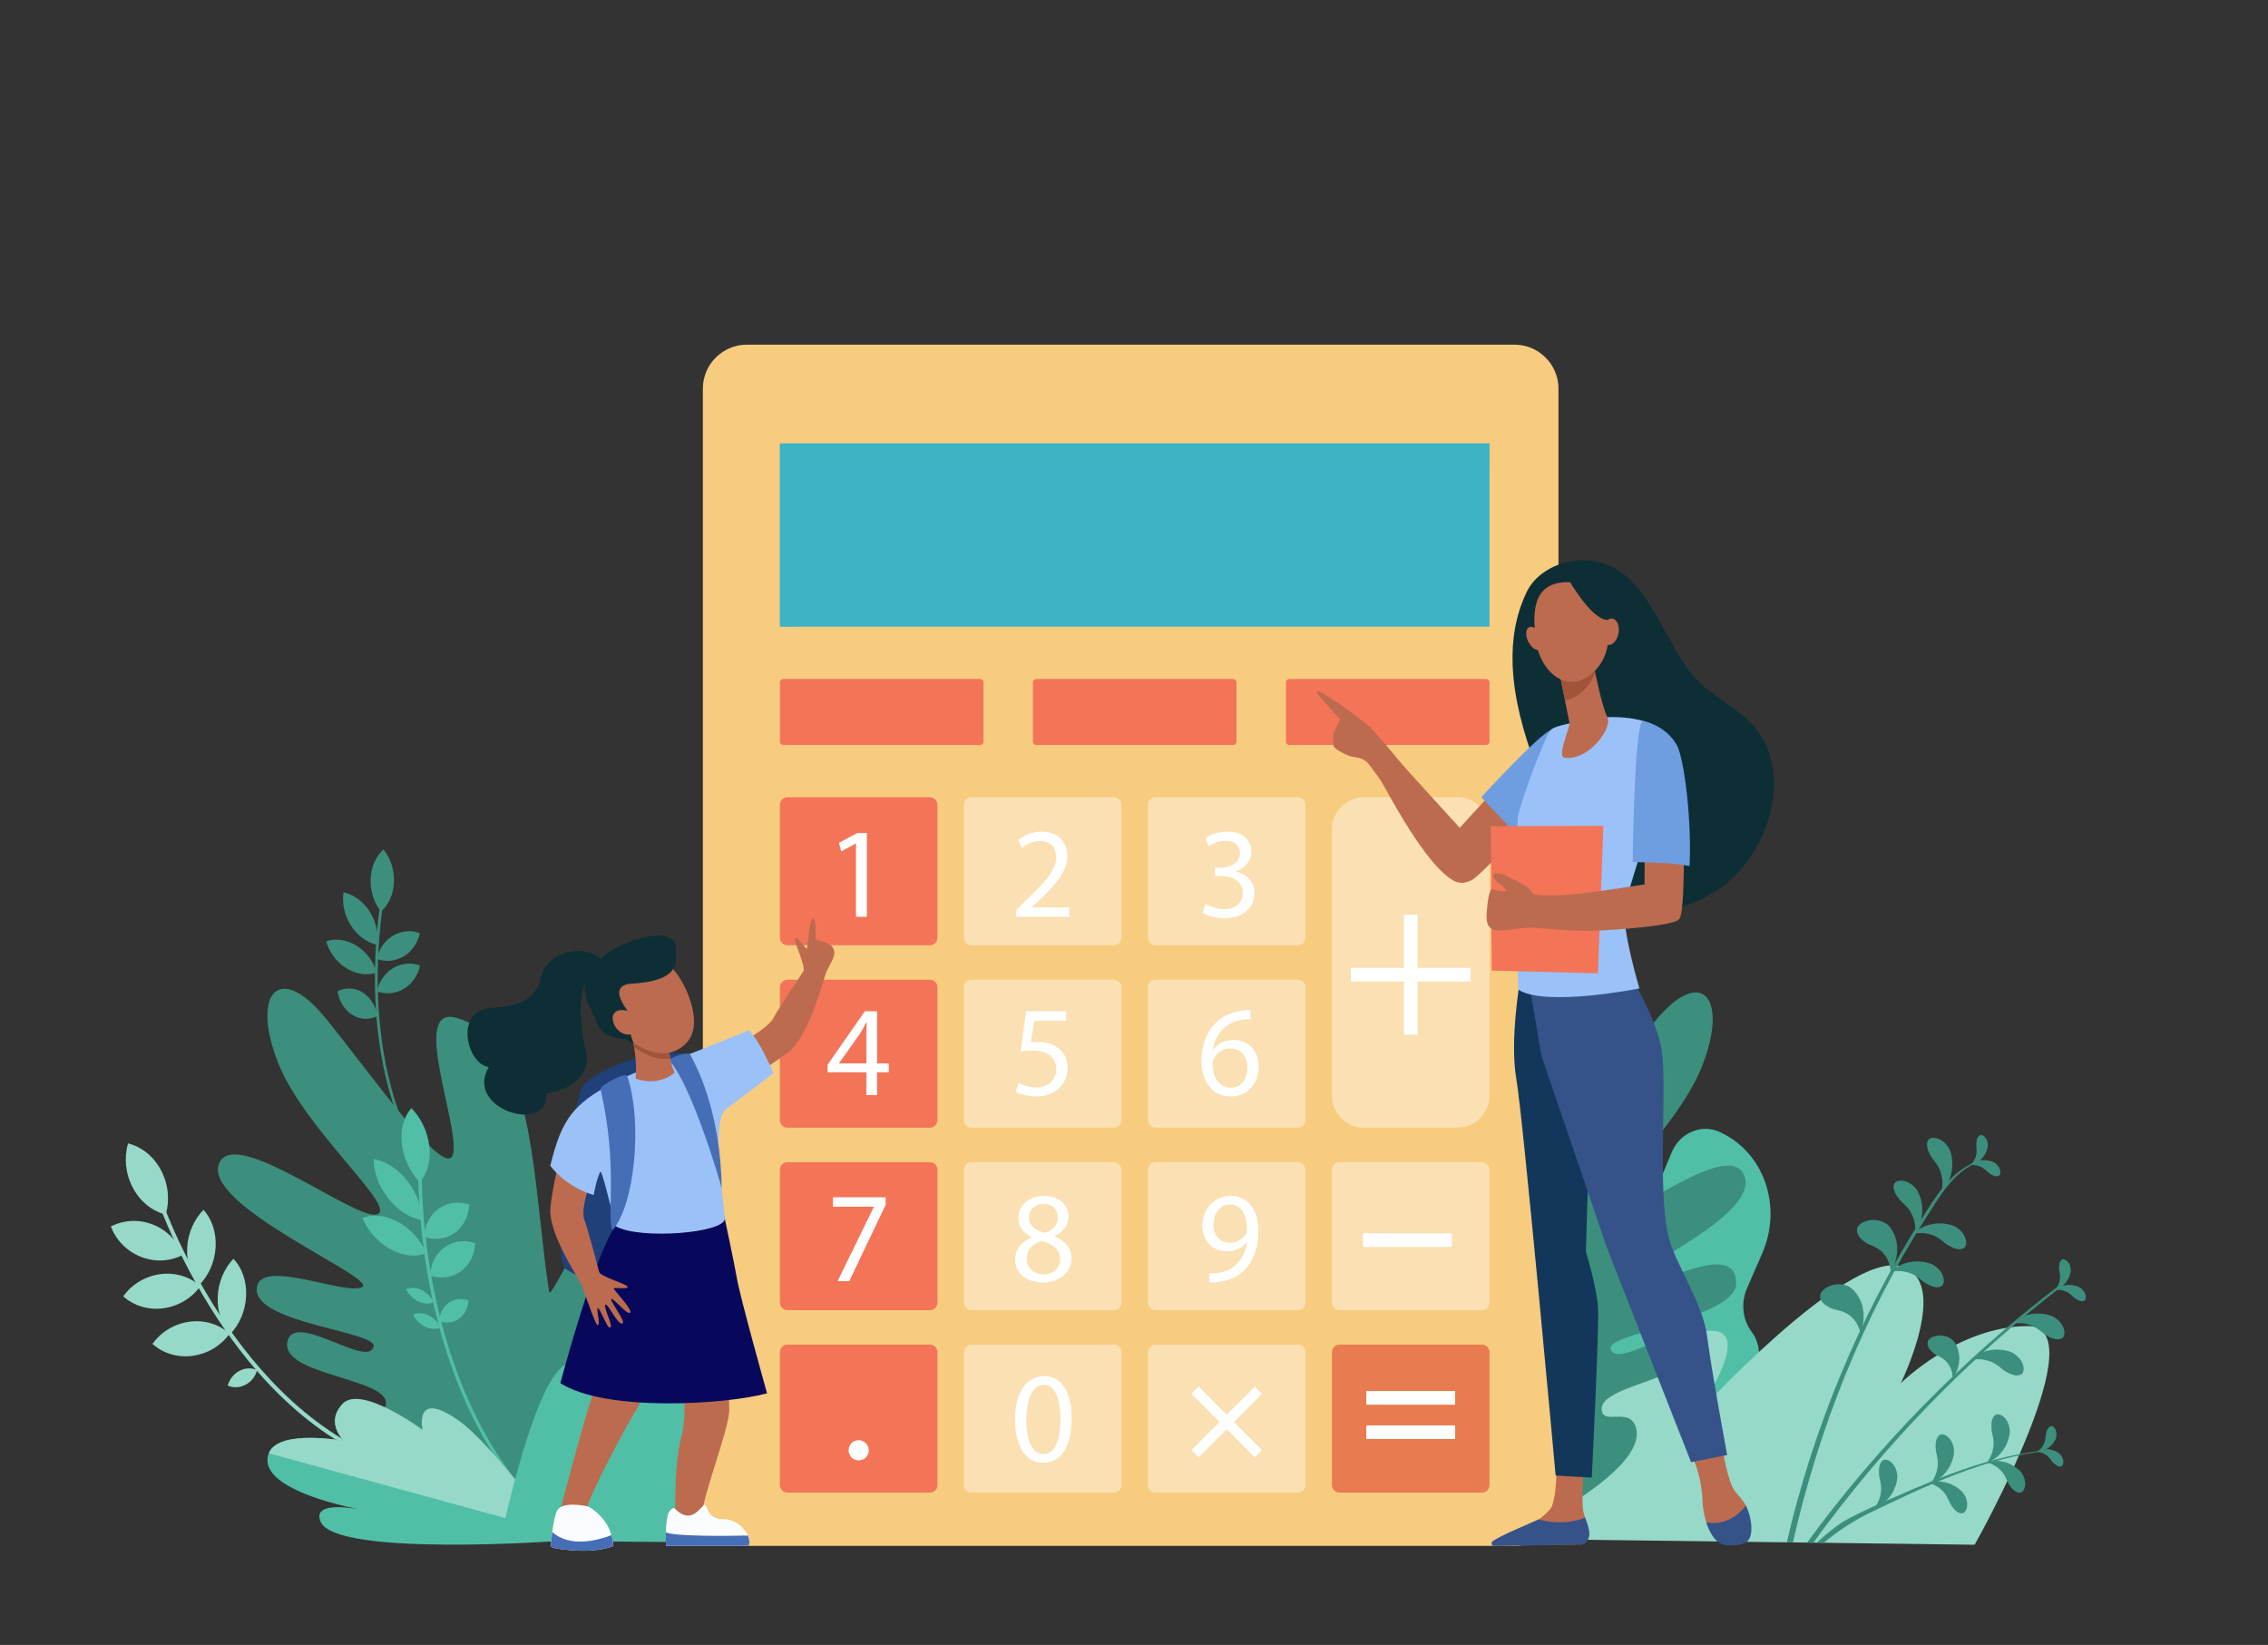 <?xml version="1.0" encoding="utf-8"?>
<!-- Generator: Adobe Illustrator 27.5.0, SVG Export Plug-In . SVG Version: 6.00 Build 0)  -->
<svg version="1.1" id="Layer_1" xmlns="http://www.w3.org/2000/svg" xmlns:xlink="http://www.w3.org/1999/xlink" x="0px" y="0px"
	 viewBox="0 0 2757.98 2000" style="enable-background:new 0 0 2757.98 2000;" xml:space="preserve">
<rect x="0" y="0" width="2757.98" height="2000" fill="#333333" stroke="none"/>
<g>
	<g>
		<g>
			<path style="fill:#3C8F7C;" d="M520.468,1423.682c-48.08-71.677-59.722-159.895-61.021-221.28
				c-1.411-66.641,8.722-116.938,8.824-117.438l-3.331-1.077c-0.104,0.505-10.318,51.171-8.908,118.252
				c1.302,61.99,13.072,151.115,61.748,223.68L520.468,1423.682z"/>
		</g>
		<g>
			<path style="fill:#3C8F7C;" d="M479.031,1072.378c-0.58,15.112-6.594,27.985-15.626,36.079
				c-8.33-10.209-13.306-24.422-12.727-39.533c0.58-15.113,6.595-27.986,15.627-36.079
				C474.635,1043.054,479.611,1057.267,479.031,1072.378z"/>
		</g>
		<g>
			<path style="fill:#3C8F7C;" d="M449.544,1108.274c8.178,12.767,11.099,27.529,9.088,40.509
				c-11.914-2.483-23.65-10.601-31.828-23.367c-8.177-12.766-11.098-27.529-9.088-40.507
				C429.631,1087.389,441.367,1095.508,449.544,1108.274z"/>
		</g>
		<g>
			<path style="fill:#3C8F7C;" d="M433.596,1149.842c12.263,7.615,20.824,19.735,24.413,32.711
				c-11.263,3.753-24.682,2.224-36.946-5.393c-12.264-7.615-20.825-19.734-24.414-32.712
				C407.913,1140.695,421.333,1142.227,433.596,1149.842z"/>
		</g>
		<g>
			<path style="fill:#3C8F7C;" d="M440.998,1206.663c9.71,6.05,15.977,16.764,18.01,28.786c-9.726,4.696-20.861,4.567-30.571-1.483
				c-9.71-6.05-15.977-16.764-18.01-28.786C420.152,1200.483,431.289,1200.613,440.998,1206.663z"/>
		</g>
		<g>
			<path style="fill:#3C8F7C;" d="M477.771,1137.702c10.45-6.263,22.369-7.021,32.732-3.141
				c-2.292,11.467-9.101,21.938-19.55,28.203c-10.45,6.265-22.369,7.021-32.732,3.142
				C460.512,1154.439,467.322,1143.967,477.771,1137.702z"/>
		</g>
		<g>
			<path style="fill:#3C8F7C;" d="M477.995,1177.123c10.45-6.266,22.369-7.022,32.732-3.142
				c-2.292,11.467-9.101,21.938-19.551,28.202c-10.449,6.265-22.368,7.021-32.731,3.142
				C460.736,1193.858,467.546,1183.387,477.995,1177.123z"/>
		</g>
	</g>
	<g>
		<g>
			<path style="fill:#96D9C9;" d="M470.93,1775.687c-100.788-36.697-171.287-124.227-212.679-191.193
				c-44.936-72.697-66.238-137.546-66.448-138.193l-4.454,1.773c0.211,0.651,21.661,65.981,66.883,139.172
				c41.789,67.634,113.021,156.055,215.059,193.207L470.93,1775.687z"/>
		</g>
		<g>
			<path style="fill:#96D9C9;" d="M195.739,1422.744c9.177,17.288,10.774,36.935,5.863,53.965
				c-16.025-3.906-30.876-15.244-40.053-32.532c-9.177-17.287-10.774-36.934-5.863-53.965
				C171.711,1394.118,186.562,1405.456,195.739,1422.744z"/>
		</g>
		<g>
			<path style="fill:#96D9C9;" d="M185.868,1488.858c17.517,6.88,30.41,20.661,36.587,36.856
				c-15.037,7.863-33.539,9.313-51.055,2.432c-17.516-6.88-30.41-20.661-36.587-36.856
				C149.85,1483.427,168.352,1481.978,185.868,1488.858z"/>
		</g>
		<g>
			<path style="fill:#96D9C9;" d="M194.938,1549.201c18.77-2.477,36.298,3.345,48.782,14.547
				c-10.248,14.202-26.36,24.463-45.129,26.94c-18.77,2.477-36.297-3.345-48.782-14.547
				C160.057,1561.938,176.169,1551.678,194.938,1549.201z"/>
		</g>
		<g>
			<path style="fill:#96D9C9;" d="M230.472,1607.015c18.769-2.478,36.297,3.344,48.781,14.547
				c-10.248,14.202-26.36,24.463-45.129,26.94c-18.77,2.477-36.298-3.345-48.782-14.547
				C195.59,1619.753,211.702,1609.491,230.472,1607.015z"/>
		</g>
		<g>
			<path style="fill:#96D9C9;" d="M227.631,1516.971c1.02-18.255,8.634-34.733,19.835-45.977
				c9.964,10.866,15.749,27.105,14.728,45.361c-1.02,18.255-8.634,34.733-19.835,45.977
				C232.395,1551.466,226.61,1535.226,227.631,1516.971z"/>
		</g>
		<g>
			<path style="fill:#96D9C9;" d="M264.736,1576.81c0.752-18.264,8.126-34.877,19.165-46.326
				c10.127,10.669,16.153,26.789,15.4,45.053c-0.752,18.264-8.126,34.878-19.165,46.327
				C270.009,1611.193,263.984,1595.073,264.736,1576.81z"/>
		</g>
		<g>
			<path style="fill:#96D9C9;" d="M291.07,1666.798c7.157-3.78,15.03-3.898,21.668-1.021c-2.03,7.456-6.985,14.115-14.143,17.896
				c-7.157,3.781-15.03,3.898-21.668,1.022C278.958,1677.238,283.913,1670.579,291.07,1666.798z"/>
		</g>
	</g>
	<path style="fill:#3C8F7C;" d="M698.963,1686.26c0,0,92.546-161.274,66.353-199.876c-36.2-53.346-95.403,98.631-97.599,84.243
		c-20.733-135.877-16.394-307.249-113.358-333.219c-55.12-14.763,3.645,127.988-3.201,164.769
		c-6.845,36.78-98.538-94.533-155.01-164.007c-56.472-69.475-91.051-31.144-58.316,53.141
		c31.654,81.5,146.326,176.997,120.656,185.171c-25.669,8.174-169.605-105.359-191.298-63.518
		c-26.597,51.303,195.131,141.859,172.885,152.076c-22.246,10.217-127.873-37.813-127.873,3.054
		c0,40.867,145.957,51.079,142.161,68.749c-6.146,28.613-97.831-44.64-104.992-4.94c-7.324,40.604,124.463,43.684,119.859,75.443
		c-2.646,18.251-35.838-0.852-41.842,24.238c-13.69,57.215,193.979,137.387,193.979,137.387L698.963,1686.26z"/>
	<path style="fill:#50BFA5;" d="M854.269,1716.729c31.528,14.77,23.023,51.445,23.023,51.445s85.483-66.746,117.439-27.788
		c31.955,38.957,15.165,115.323-22.319,127.737c-37.483,12.414-363.486,3.713-363.486,3.713S825.909,1703.443,854.269,1716.729z"/>
	<g>
		<g>
			<g>
				<path style="fill:#50BFA5;" d="M630.901,1810.828l3.019-2.575c-68.488-83.439-97.735-188.025-110.211-261.069
					c-13.539-79.27-10.8-139.546-10.771-140.146l-4.156-0.747c-0.03,0.604-2.795,61.284,10.813,141.027
					C532.166,1620.985,561.682,1726.5,630.901,1810.828z"/>
			</g>
			<g>
				<path style="fill:#50BFA5;" d="M522.1,1393.788c2.029,18.006-2.63,33.566-11.634,43.56
					c-11.461-11.814-19.757-28.527-21.786-46.533c-2.028-18.007,2.631-33.567,11.635-43.561
					C511.775,1359.068,520.071,1375.781,522.1,1393.788z"/>
			</g>
			<g>
				<path style="fill:#50BFA5;" d="M495.381,1435.729c11.741,14.864,17.757,32.314,17.75,47.84
					c-14.228-2.476-29.255-11.665-40.996-26.529c-11.741-14.863-17.758-32.314-17.75-47.84
					C468.613,1411.677,483.64,1420.866,495.381,1435.729z"/>
			</g>
			<g>
				<path style="fill:#50BFA5;" d="M484.355,1485.833c15.549,8.571,27.618,22.65,34.088,37.948
					c-12.36,4.918-28.159,3.636-43.707-4.935c-15.548-8.57-27.618-22.649-34.088-37.947
					C453.008,1475.981,468.807,1477.263,484.355,1485.833z"/>
			</g>
			<g>
				<path style="fill:#50BFA5;" d="M512.15,1568.313c6.715,3.111,12.153,8.666,15.304,14.921
					c-4.981,2.488-11.578,2.468-18.292-0.644c-6.715-3.11-12.153-8.665-15.304-14.921
					C498.839,1565.182,505.436,1565.202,512.15,1568.313z"/>
			</g>
			<g>
				<path style="fill:#50BFA5;" d="M520.584,1599.066c6.715,3.11,12.152,8.666,15.303,14.921
					c-4.981,2.487-11.578,2.467-18.292-0.644c-6.715-3.111-12.153-8.666-15.303-14.922
					C507.273,1595.934,513.87,1595.954,520.584,1599.066z"/>
			</g>
			<g>
				<path style="fill:#50BFA5;" d="M533.294,1469.617c10.971-7.874,24.625-9.253,37.308-5.052
					c-0.603,13.738-6.611,26.472-17.581,34.346c-10.97,7.874-24.625,9.253-37.308,5.052
					C516.317,1490.226,522.324,1477.491,533.294,1469.617z"/>
			</g>
			<g>
				<path style="fill:#50BFA5;" d="M540.595,1516.517c10.97-7.874,24.625-9.252,37.308-5.051
					c-0.604,13.736-6.611,26.471-17.581,34.345c-10.97,7.874-24.625,9.253-37.308,5.051
					C523.617,1537.124,529.625,1524.39,540.595,1516.517z"/>
			</g>
			<g>
				<path style="fill:#50BFA5;" d="M545.395,1584.239c7.141-5.125,16.028-6.021,24.283-3.287
					c-0.393,8.941-4.303,17.229-11.443,22.354c-7.141,5.125-16.028,6.022-24.283,3.288
					C534.345,1597.653,538.255,1589.364,545.395,1584.239z"/>
			</g>
		</g>
	</g>
	<path style="fill:#50BFA5;" d="M682.55,1873.442c0,0-100.125-128.555-141.982-148.25c-44.6-20.986-5.926,51.737-5.926,51.737
		s-95.364-93.682-117.763-70.289c-22.399,23.392,1.517,45.281,1.517,45.281s-79.854-14.837-91.497,15.076
		c-17.891,45.966,113.449,68.831,113.449,68.831s-62.92-13.809-50.33,14.65C409.004,1893.399,682.55,1873.442,682.55,1873.442z"/>
	<path style="fill:#96D9C9;" d="M326.898,1766.998c11.643-29.913,91.497-15.076,91.497-15.076s-23.916-21.889-1.517-45.28
		c22.399-23.394,97.047,31.846,97.047,31.846s-11.566-50.769,44.509-10.833c40.052,28.525,117.359,134.932,117.359,134.932
		L326.898,1766.998z"/>
	<g>
		<g>
			<path style="fill:#50BFA5;" d="M608.925,1871.511c0,0,159.545,11.282,190.621-17.287c31.076-28.569,0.246-80.328,0.246-80.328
				s54.749-43.277,53.895-71.536c-0.855-28.258-36.525-13.921-36.525-13.921s60.455-77.841,46.115-92.646
				c-26.708-27.574-96.604,53.338-96.604,53.338s20.742-38.489-1.141-44.601c-33.002-9.217-57.275,85.711-57.275,85.711
				s6.156-37.492-16.59-32.515C650.854,1666.655,608.925,1871.511,608.925,1871.511z"/>
		</g>
	</g>
	<path style="fill:#50BFA5;" d="M2020.219,1431.65l12.881-31.233c9.992-22.972,35.564-33.94,57.117-24.501l0,0
		c54.309,23.788,77.92,89.999,52.734,147.888l-18.411,42.321c-8.066,18.542-5.257,38.938,5.62,53.32
		c9.877,13.061,11.49,31.223,4.643,46.968l-9.707,22.313c-10.51,24.156-30.957,42.046-55.209,49.424
		c-14.184,4.315-26.709,14.996-33.334,30.223l-13.744,31.593c-15.193,34.927-54.074,51.605-86.842,37.253l-18.696-8.188
		c-32.767-14.353-47.013-54.302-31.817-89.229l0,0c24.57-41.762,22.611-72.933,13.904-94.072
		c-12.803-31.086-12.654-66.852,1.195-98.687l1.943-4.465c14.617-33.601,42.846-58.688,76.461-69.431
		C1993.799,1468.403,2009.268,1456.823,2020.219,1431.65z"/>
	<path style="fill:#96D9C9;" d="M1786.141,1870.385c26.355-34.286,172.803-216.388,267.037-246.998
		c104.02-33.788,5.982,100.411,5.982,100.411s184.525-202.461,252.24-184.208c62.071,16.73,0,142.225,0,142.225
		s69.91-69.491,154.691-69.491c82.512,0-57.287,252.67-64.848,265.862L1786.141,1870.385z"/>
	<path style="fill:#3C8F7C;" d="M1708.904,1690.729c0,0-78.354-172.995-52.161-211.597c36.199-53.346,81.212,110.352,83.407,95.964
		c20.733-135.877,16.395-307.249,113.358-333.219c55.12-14.763-3.645,127.988,3.201,164.768
		c6.845,36.78,98.538-94.533,155.01-164.007c56.473-69.475,91.052-31.144,58.316,53.141
		c-31.654,81.5-146.326,176.997-120.656,185.171c25.669,8.174,149.054-95.705,170.747-53.863
		c26.597,51.304-157.914,124.15-135.667,134.367c22.246,10.217,126.785-58.265,126.785-0.888
		c0,40.867-156.582,61.185-152.785,78.854c6.146,28.613,92.877-42.749,100.038-3.05c7.324,40.604-115.309,46.624-110.705,78.383
		c2.646,18.251,33.366-4.242,41.334,20.295c18,55.434-158,137.038-158,137.038L1708.904,1690.729z"/>
	<g>
		<g>
			<path style="fill:#3C8F7C;" d="M2342.092,1480.682c-75.393,118.147-130.321,255.243-161.781,394.675l-7.463-0.083
				c31.328-136.513,88.182-274.685,163.449-392.703c17.492-27.43,36.383-59.968,69.135-70.668c0.631-0.206,0.871,0.758,0.268,0.985
				C2375.785,1424.198,2358.457,1455.033,2342.092,1480.682z"/>
		</g>
		<g>
			<path style="fill:#3C8F7C;" d="M2197.453,1875.606c84.248-114.956,187.609-222.416,309.398-314.813
				c1.215-0.922,2.855,1.204,1.633,2.148c-115.508,89.09-217.33,193.841-303.32,312.726L2197.453,1875.606z"/>
		</g>
		<path style="fill:#3C8F7C;" d="M2348.98,1407.411c1.94,2.863,9.371,10.333,11.553,20.146c2.934,9.311,0.617,20.964,0.369,20.556
			c-0.561,0.232,8.596-7.536,11.457-19.892c3.703-11.85,1.11-28.287-3.496-33.734c-7.956-12.311-21.854-13.558-24.553-7.588
			C2341.445,1392.828,2345.078,1400.896,2348.98,1407.411z"/>
		<path style="fill:#3C8F7C;" d="M2367.018,1512.871c-2.814-2.004-10.112-9.604-19.847-11.987
			c-9.22-3.125-20.876-1.032-20.474-0.774c-0.243,0.557,7.678-8.476,20.045-11.102c11.88-3.481,28.209-0.558,33.545,4.171
			c12.109,8.225,13.078,22.193,7.076,24.783C2381.398,1520.719,2373.432,1516.915,2367.018,1512.871z"/>
		<path style="fill:#3C8F7C;" d="M2339.799,1559.092c-2.814-2.003-10.112-9.604-19.848-11.987
			c-9.219-3.124-20.875-1.032-20.473-0.774c-0.242,0.558,7.677-8.475,20.044-11.102c11.881-3.481,28.21-0.557,33.546,4.172
			c12.109,8.224,13.078,22.193,7.076,24.782C2354.18,1566.939,2346.213,1563.136,2339.799,1559.092z"/>
		<path style="fill:#3C8F7C;" d="M2436.887,1666.302c-2.815-2.004-10.111-9.604-19.848-11.987
			c-9.218-3.125-20.875-1.032-20.473-0.774c-0.243,0.557,7.678-8.476,20.045-11.102c11.881-3.481,28.209-0.558,33.544,4.171
			c12.11,8.224,13.079,22.192,7.077,24.782C2451.27,1674.149,2443.301,1670.345,2436.887,1666.302z"/>
		<path style="fill:#3C8F7C;" d="M2486.488,1622.454c-2.815-2.004-10.111-9.604-19.846-11.987
			c-9.22-3.125-20.877-1.032-20.475-0.774c-0.242,0.557,7.68-8.476,20.047-11.101c11.879-3.482,28.206-0.557,33.542,4.172
			c12.11,8.224,13.079,22.192,7.079,24.782C2500.87,1630.302,2492.903,1626.498,2486.488,1622.454z"/>
		<path style="fill:#3C8F7C;" d="M2310.896,1459.712c2.367,2.521,10.876,8.722,14.573,18.067c4.358,8.729,3.903,20.604,3.595,20.24
			c-0.518,0.317,7.305-8.803,8.188-21.455c1.795-12.288-3.349-28.11-8.752-32.759c-9.791-10.898-23.712-9.932-25.439-3.61
			C2301.164,1446.504,2306.02,1453.896,2310.896,1459.712z"/>
		<path style="fill:#3C8F7C;" d="M2270.87,1512.13c3.369,1.793,15.137,5.043,21.056,13.879c6.699,7.863,7.551,21.313,7.105,21.04
			c-0.631,0.577,8.389-12.974,7.998-27.478c0.834-14.487-7.741-29.928-15.301-32.786c-13.994-7.941-31.896-0.858-33.365,6.942
			C2256.671,1501.586,2263.854,1507.742,2270.87,1512.13z"/>
		<path style="fill:#3C8F7C;" d="M2228.744,1591.522c3.621,1.198,15.768,2.417,23.082,10.128
			c7.922,6.621,11.014,19.734,10.529,19.541c-0.523,0.675,6.096-14.204,3.279-28.434c-1.605-14.423-12.646-28.196-20.576-29.738
			c-15.127-5.467-31.588,4.537-31.729,12.475C2212.98,1583.524,2221.09,1588.382,2228.744,1591.522z"/>
		<path style="fill:#3C8F7C;" d="M2353.4,1646.825c2.638,1.65,12.025,4.967,16.339,12.493c5.003,6.778,4.932,17.767,4.585,17.52
			c-0.545,0.434,7.561-10.073,8.065-21.893c1.5-11.737-4.599-24.787-10.585-27.544c-10.933-7.259-25.896-2.521-27.535,3.741
			C2342.447,1637.438,2347.939,1642.855,2353.4,1646.825z"/>
		<path style="fill:#3C8F7C;" d="M2418.299,1425.999c-1.579-1.309-5.563-6.125-11.219-7.962c-5.316-2.254-12.305-1.527-12.078-1.357
			c-0.166,0.319,4.912-4.677,12.344-5.688c7.18-1.537,16.71,0.909,19.661,3.94c6.806,5.396,6.769,13.703,3.106,14.972
			C2426.465,1431.274,2421.918,1428.673,2418.299,1425.999z"/>
		<path style="fill:#3C8F7C;" d="M2403.184,1392.261c0.07,2.054,1.438,8.161-0.563,13.776c-1.467,5.602-6.306,10.711-6.302,10.427
			c-0.354-0.062,6.688-1.048,12.023-6.336c5.597-4.768,9.484-13.836,8.894-18.031c-0.104-8.702-6.685-13.744-9.921-11.607
			C2404.005,1382.553,2403.282,1387.754,2403.184,1392.261z"/>
		<path style="fill:#3C8F7C;" d="M2522.209,1577.79c-1.576-1.309-5.561-6.125-11.217-7.962c-5.316-2.253-12.306-1.527-12.078-1.358
			c-0.168,0.319,4.912-4.676,12.343-5.687c7.18-1.538,16.71,0.908,19.661,3.94c6.805,5.396,6.769,13.702,3.105,14.971
			C2530.375,1583.064,2525.828,1580.464,2522.209,1577.79z"/>
		<path style="fill:#3C8F7C;" d="M2503.977,1543.763c0.236,2.04,2.1,8.014,0.562,13.775c-1.005,5.703-5.409,11.193-5.429,10.91
			c-0.357-0.032,6.581-1.595,11.467-7.304c5.189-5.211,8.322-14.568,7.391-18.701c-0.816-8.664-7.783-13.149-10.836-10.753
			C2504.002,1534.019,2503.706,1539.262,2503.977,1543.763z"/>
	</g>
	<path style="fill:#3C8F7C;" d="M2421.902,1739.707c0.501,3.168,3.791,12.37,1.762,21.46c-1.203,8.963-7.728,17.814-7.774,17.374
		c-0.56-0.027,10.169-2.913,17.425-12.137c7.762-8.467,12.053-23.27,10.334-29.658c-1.828-13.468-12.988-20.016-17.598-16.081
		C2421.319,1724.501,2421.191,1732.701,2421.902,1739.707z"/>
	<path style="fill:#3C8F7C;" d="M2354.082,1764.072c0.5,3.169,3.79,12.37,1.762,21.46c-1.204,8.964-7.727,17.815-7.774,17.374
		c-0.56-0.027,10.168-2.913,17.425-12.136c7.762-8.467,12.053-23.27,10.334-29.658c-1.828-13.468-12.988-20.016-17.598-16.081
		C2353.498,1748.866,2353.371,1757.067,2354.082,1764.072z"/>
	<path style="fill:#3C8F7C;" d="M2285.17,1794.894c0.5,3.168,3.791,12.37,1.762,21.46c-1.203,8.964-7.727,17.814-7.773,17.374
		c-0.561-0.027,10.168-2.913,17.424-12.137c7.764-8.467,12.053-23.27,10.334-29.658c-1.828-13.467-12.986-20.016-17.597-16.08
		C2284.587,1779.688,2284.461,1787.888,2285.17,1794.894z"/>
	<path style="fill:#3C8F7C;" d="M2442.148,1803.287c-1.395-2.615-4.088-11.238-10.639-16.8c-5.872-5.933-15.603-8.803-15.393-8.451
		c-0.397,0.334,9.115-3.547,19.592-0.814c10.429,1.892,21.824,10.398,24.111,16.068c6.145,10.948,1.563,22.023-4.023,21.705
		C2450.176,1814.819,2445.521,1808.848,2442.148,1803.287z"/>
	<path style="fill:#3C8F7C;" d="M2371.604,1828.342c-1.393-2.615-4.086-11.239-10.637-16.801c-5.873-5.932-15.604-8.802-15.394-8.45
		c-0.397,0.334,9.113-3.547,19.591-0.814c10.43,1.892,21.825,10.397,24.111,16.068c6.145,10.948,1.563,22.022-4.023,21.704
		C2379.633,1839.874,2374.977,1833.901,2371.604,1828.342z"/>
	<path style="fill:#3C8F7C;" d="M2495.872,1777.497c-1.219-1.458-4.046-6.516-8.892-9.14c-4.467-2.946-10.955-3.459-10.777-3.267
		c-0.205,0.263,5.256-3.435,12.195-3.108c6.797-0.194,15.072,3.636,17.255,6.894c5.3,6.061,3.882,13.622,0.332,14.162
		C2502.434,1783.674,2498.723,1780.541,2495.872,1777.497z"/>
	<path style="fill:#3C8F7C;" d="M2487.732,1744.218c-0.279,1.883-0.051,7.677-2.813,12.457c-2.271,4.856-7.533,8.699-7.483,8.441
		c-0.312-0.115,6.271,0.169,12.015-3.753c5.895-3.403,10.949-11.013,11.109-14.935c1.357-7.946-3.795-13.646-7.102-12.243
		C2490.102,1735.511,2488.573,1740.128,2487.732,1744.218z"/>
	<path style="fill:#3C8F7C;" d="M2491.235,1763.026c-21.731,1.965-43.202,5.963-64.302,11.507
		c-38.488,10.113-75.511,25.053-111.941,40.936c-17.908,7.808-35.936,15.51-53.504,24.068c-8.209,3.999-16.479,8.015-24.047,13.142
		c-10.199,6.911-26.12,20.764-28.049,22.948l8.364,0.249c5.715-4.655,26.699-22.375,55.825-36.406
		c69.021-33.25,140.721-67.348,217.703-75.815C2491.687,1763.61,2491.639,1762.989,2491.235,1763.026z"/>
	<g>
		<g>
			<path style="fill:#F7CC7F;" d="M908.26,419.052h933.354c29.579,0,53.558,23.979,53.558,53.558v1353.4
				c0,29.58-23.979,53.558-53.558,53.558H908.26c-29.579,0-53.557-23.978-53.557-53.558v-1353.4
				C854.703,443.03,878.682,419.052,908.26,419.052z"/>
			<rect x="948.391" y="539.18" style="fill:#3CB4C5;" width="862.907" height="222.803"/>
			<polygon style="opacity:0.5;fill:#3CB4C5;" points="971.284,571.253 1811.298,571.253 1811.298,539.18 948.391,539.18 
				948.391,761.982 971.284,761.982 			"/>
			<path style="fill:#F47458;" d="M1191.871,905.808H952.508c-2.274,0-4.118-1.844-4.118-4.119v-72.031
				c0-2.274,1.844-4.117,4.118-4.117h239.363c2.275,0,4.119,1.843,4.119,4.117v72.032
				C1195.99,903.964,1194.146,905.808,1191.871,905.808z"/>
			<path style="fill:#F47458;" d="M1499.526,905.808h-239.364c-2.273,0-4.117-1.844-4.117-4.118v-72.032
				c0-2.274,1.843-4.117,4.117-4.117h239.364c2.273,0,4.117,1.843,4.117,4.117v72.032
				C1503.644,903.964,1501.8,905.808,1499.526,905.808z"/>
			<path style="fill:#F47458;" d="M1807.181,905.808h-239.363c-2.273,0-4.117-1.844-4.117-4.118v-72.032
				c0-2.274,1.844-4.117,4.117-4.117h239.363c2.274,0,4.117,1.843,4.117,4.117v72.032
				C1811.298,903.964,1809.455,905.808,1807.181,905.808z"/>
			<path style="fill:#F47458;" d="M1130.775,1149.31H957.622c-5.099,0-9.231-4.132-9.231-9.23V978.596
				c0-5.098,4.133-9.232,9.231-9.232h173.152c5.098,0,9.23,4.134,9.23,9.232v161.483
				C1140.005,1145.178,1135.871,1149.31,1130.775,1149.31z"/>
			<path style="fill:#FAE0B2;" d="M1354.539,1149.31h-173.153c-5.098,0-9.231-4.132-9.231-9.23V978.596
				c0-5.098,4.132-9.232,9.231-9.232h173.153c5.098,0,9.231,4.134,9.231,9.232v161.483
				C1363.77,1145.178,1359.637,1149.31,1354.539,1149.31z"/>
			<path style="fill:#FAE0B2;" d="M1578.303,1149.31H1405.15c-5.099,0-9.23-4.132-9.23-9.23V978.596c0-5.098,4.132-9.232,9.23-9.232
				h173.152c5.099,0,9.23,4.134,9.23,9.232v161.483C1587.533,1145.178,1583.401,1149.31,1578.303,1149.31z"/>
			<path style="fill:#F47458;" d="M1130.775,1371.149H957.622c-5.099,0-9.231-4.135-9.231-9.233v-161.481
				c0-5.099,4.132-9.231,9.231-9.231h173.152c5.098,0,9.23,4.133,9.23,9.231v161.481
				C1140.005,1367.014,1135.873,1371.149,1130.775,1371.149z"/>
			<path style="fill:#FAE0B2;" d="M1354.539,1371.149h-173.152c-5.099,0-9.232-4.135-9.232-9.233v-161.481
				c0-5.099,4.132-9.231,9.232-9.231h173.152c5.098,0,9.231,4.133,9.231,9.231v161.481
				C1363.77,1367.014,1359.637,1371.149,1354.539,1371.149z"/>
			<path style="fill:#FAE0B2;" d="M1578.303,1371.149H1405.15c-5.099,0-9.23-4.135-9.23-9.233v-161.481
				c0-5.099,4.132-9.231,9.23-9.231h173.152c5.099,0,9.23,4.133,9.23,9.231v161.481
				C1587.533,1367.014,1583.401,1371.149,1578.303,1371.149z"/>
			<path style="fill:#FAE0B2;" d="M1772.262,969.364h-113.541c-21.559,0-39.037,17.537-39.037,39.169v55.697v45.91v221.838
				c0,21.633,17.478,39.17,39.037,39.17h113.541c21.559,0,39.036-17.537,39.036-39.17v-221.838v-45.91v-55.697
				C1811.298,986.901,1793.821,969.364,1772.262,969.364z"/>
			<path style="fill:#F47458;" d="M1130.775,1592.986H957.622c-5.099,0-9.231-4.134-9.231-9.233v-161.482
				c0-5.099,4.132-9.23,9.231-9.23h173.152c5.098,0,9.23,4.132,9.23,9.23v161.482
				C1140.005,1588.853,1135.873,1592.986,1130.775,1592.986z"/>
			<path style="fill:#FAE0B2;" d="M1354.539,1592.986h-173.153c-5.098,0-9.231-4.134-9.231-9.233v-161.482
				c0-5.099,4.132-9.23,9.231-9.23h173.153c5.098,0,9.231,4.132,9.231,9.23v161.482
				C1363.77,1588.853,1359.637,1592.986,1354.539,1592.986z"/>
			<path style="fill:#FAE0B2;" d="M1578.303,1592.986H1405.15c-5.099,0-9.23-4.134-9.23-9.233v-161.482
				c0-5.099,4.132-9.23,9.23-9.23h173.152c5.099,0,9.23,4.132,9.23,9.23v161.482
				C1587.533,1588.853,1583.401,1592.986,1578.303,1592.986z"/>
			<path style="fill:#FAE0B2;" d="M1802.067,1592.986h-173.153c-5.098,0-9.23-4.134-9.23-9.233v-161.482
				c0-5.099,4.134-9.23,9.23-9.23h173.153c5.099,0,9.23,4.132,9.23,9.23v161.482
				C1811.298,1588.853,1807.166,1592.986,1802.067,1592.986z"/>
			<path style="fill:#F47458;" d="M1130.775,1814.822H957.622c-5.099,0-9.231-4.132-9.231-9.23v-161.482
				c0-5.099,4.132-9.23,9.231-9.23h173.152c5.098,0,9.23,4.132,9.23,9.23v161.482
				C1140.005,1810.691,1135.873,1814.822,1130.775,1814.822z"/>
			<path style="fill:#FAE0B2;" d="M1354.539,1814.822h-173.153c-5.098,0-9.231-4.132-9.231-9.23v-161.482
				c0-5.099,4.132-9.23,9.231-9.23h173.153c5.098,0,9.231,4.132,9.231,9.23v161.482
				C1363.77,1810.691,1359.637,1814.822,1354.539,1814.822z"/>
			<path style="fill:#FAE0B2;" d="M1578.303,1814.822H1405.15c-5.099,0-9.23-4.132-9.23-9.23v-161.482c0-5.099,4.132-9.23,9.23-9.23
				h173.152c5.099,0,9.23,4.132,9.23,9.23v161.482C1587.533,1810.691,1583.401,1814.822,1578.303,1814.822z"/>
			<path style="fill:#E87B50;" d="M1802.067,1814.822h-173.153c-5.098,0-9.23-4.132-9.23-9.23v-161.482
				c0-5.099,4.134-9.23,9.23-9.23h173.153c5.099,0,9.23,4.132,9.23,9.23v161.482
				C1811.298,1810.691,1807.166,1814.822,1802.067,1814.822z"/>
			<g>
				<path style="fill:#FFFFFF;" d="M1077,1455.733v9.098l-44.237,92.85h-14.224l44.08-90.185v-0.313h-49.706v-11.45H1077z"/>
			</g>
			<g>
				<path style="fill:#FFFFFF;" d="M1234.416,1531.802c0-12.86,7.66-21.958,20.164-27.291l-0.156-0.47
					c-11.255-5.333-16.1-14.115-16.1-22.898c0-16.155,13.599-27.134,31.418-27.134c19.695,0,29.543,12.39,29.543,25.094
					c0,8.626-4.22,17.88-16.725,23.842v0.469c12.66,5.02,20.476,13.959,20.476,26.351c0,17.724-15.162,29.643-34.545,29.643
					C1247.233,1559.406,1234.416,1546.702,1234.416,1531.802z M1289.126,1531.174c0-12.39-8.598-18.351-22.352-22.271
					c-11.879,3.451-18.289,11.292-18.289,21.017c-0.469,10.351,7.347,19.449,20.321,19.449
					C1281.153,1549.369,1289.126,1541.683,1289.126,1531.174z M1251.298,1480.2c0,10.196,7.66,15.685,19.381,18.822
					c8.754-2.981,15.476-9.255,15.476-18.507c0-8.156-4.845-16.626-17.195-16.626
					C1257.55,1463.89,1251.298,1471.418,1251.298,1480.2z"/>
			</g>
			<g>
				<path style="fill:#FFFFFF;" d="M1303.191,1724.721c0,34.662-12.816,53.797-35.325,53.797c-19.851,0-33.294-18.664-33.606-52.387
					c0-34.189,14.691-53.012,35.325-53.012C1291.001,1673.119,1303.191,1692.254,1303.191,1724.721z M1248.015,1726.289
					c0,26.506,8.129,41.563,20.633,41.563c14.067,0,20.789-16.468,20.789-42.505c0-25.094-6.409-41.563-20.632-41.563
					C1256.768,1683.785,1248.015,1698.527,1248.015,1726.289z"/>
			</g>
			<g>
				<path style="fill:#FFFFFF;" d="M1470.615,1547.956c2.972,0.314,6.41,0,11.099-0.469c7.972-1.098,15.476-4.392,21.26-9.883
					c6.72-6.115,11.566-15.057,13.441-27.132h-0.469c-5.627,6.899-13.755,10.979-23.915,10.979
					c-18.288,0-30.013-13.804-30.013-31.213c0-19.291,13.911-36.229,34.701-36.229c20.79,0,33.607,16.938,33.607,42.974
					c0,22.429-7.504,38.113-17.506,47.838c-7.816,7.685-18.603,12.39-29.543,13.645c-5.003,0.785-9.379,0.941-12.663,0.785V1547.956
					z M1475.618,1489.298c0,12.704,7.66,21.644,19.539,21.644c9.222,0,16.413-4.547,20.007-10.665
					c0.782-1.254,1.251-2.822,1.251-5.019c0-17.408-6.409-30.74-20.788-30.74
					C1483.902,1464.517,1475.618,1474.868,1475.618,1489.298z"/>
			</g>
			<g>
				<path style="fill:#FFFFFF;" d="M1053.553,1331.501v-27.762h-47.205v-9.097l45.33-65.09h14.849v63.364h14.224v10.822h-14.224
					v27.762H1053.553z M1053.553,1292.917v-34.034c0-5.332,0.156-10.666,0.469-15.998h-0.469c-3.126,5.96-5.627,10.352-8.44,15.057
					l-24.853,34.662v0.313H1053.553z"/>
			</g>
			<g>
				<path style="fill:#FFFFFF;" d="M1296.315,1241.159h-38.765l-3.906,26.192c2.344-0.313,4.53-0.625,8.284-0.625
					c7.815,0,15.631,1.724,21.883,5.488c7.973,4.549,14.538,13.33,14.538,26.191c0,19.919-15.788,34.819-37.829,34.819
					c-11.097,0-20.476-3.138-25.322-6.273l3.439-10.509c4.221,2.511,12.505,5.648,21.726,5.648c12.975,0,24.073-8.47,24.073-22.115
					c-0.157-13.175-8.911-22.585-29.231-22.585c-5.783,0-10.317,0.627-14.068,1.099l6.565-48.936h48.613V1241.159z"/>
			</g>
			<g>
				<path style="fill:#FFFFFF;" d="M1520.636,1239.278c-2.814-0.157-6.409,0-10.316,0.627
					c-21.571,3.607-32.982,19.447-35.326,36.229h0.469c4.847-6.431,13.286-11.763,24.54-11.763
					c17.977,0,30.638,13.019,30.638,32.938c0,18.663-12.661,35.916-33.763,35.916c-21.728,0-35.953-16.938-35.953-43.445
					c0-20.076,7.191-35.917,17.195-45.954c8.441-8.313,19.695-13.489,32.513-15.057c4.064-0.629,7.502-0.785,10.004-0.785V1239.278z
					 M1516.728,1298.093c0-14.586-8.285-23.369-20.946-23.369c-8.283,0-15.943,5.176-19.693,12.548
					c-0.939,1.567-1.564,3.607-1.564,6.116c0.313,16.784,7.972,29.173,22.353,29.173
					C1508.757,1322.561,1516.728,1312.679,1516.728,1298.093z"/>
			</g>
			<g>
				<path style="fill:#FFFFFF;" d="M1040.892,1025.658h-0.313l-17.663,9.567l-2.657-10.509l22.194-11.92h11.724v101.948h-13.286
					V1025.658z"/>
			</g>
			<g>
				<path style="fill:#FFFFFF;" d="M1235.667,1114.745v-8.47l10.784-10.509c25.948-24.78,37.672-37.956,37.828-53.325
					c0-10.353-5.001-19.919-20.164-19.919c-9.221,0-16.882,4.705-21.57,8.625l-4.378-9.724c7.034-5.96,17.038-10.353,28.761-10.353
					c21.883,0,31.105,15.057,31.105,29.644c0,18.821-13.598,34.034-35.014,54.739l-8.126,7.528v0.313h45.64v11.45H1235.667z"/>
			</g>
			<g>
				<path style="fill:#FFFFFF;" d="M1465.927,1098.903c3.908,2.511,12.974,6.431,22.508,6.431c17.665,0,23.136-11.292,22.979-19.763
					c-0.157-14.272-12.975-20.389-26.262-20.389h-7.659v-10.353h7.659c10.005,0,22.666-5.175,22.666-17.252
					c0-8.154-5.159-15.37-17.82-15.37c-8.127,0-15.943,3.608-20.319,6.743l-3.596-10.037c5.314-3.92,15.631-7.843,26.572-7.843
					c20.008,0,29.073,11.921,29.073,24.312c0,10.509-6.25,19.447-18.755,23.997v0.313c12.505,2.51,22.663,11.92,22.663,26.191
					c0,16.313-12.66,30.586-37.045,30.586c-11.41,0-21.414-3.607-26.416-6.901L1465.927,1098.903z"/>
			</g>
			<g>
				<ellipse style="fill:#FFFFFF;" cx="1044.198" cy="1763.351" rx="12.254" ry="12.296"/>
			</g>
			<g>
				<polygon style="fill:#FFFFFF;" points="1788.281,1176.745 1723.783,1176.745 1723.783,1112.028 1707.199,1112.028 
					1707.199,1176.745 1642.702,1176.745 1642.702,1193.387 1707.199,1193.387 1707.199,1258.104 1723.783,1258.104 
					1723.783,1193.387 1788.281,1193.387 				"/>
			</g>
			<g>
				<polygon style="fill:#FFFFFF;" points="1534.654,1763.157 1500.507,1728.894 1534.654,1694.63 1525.874,1685.819 
					1491.727,1720.082 1457.58,1685.819 1448.799,1694.63 1482.946,1728.894 1448.799,1763.157 1457.58,1771.967 1491.727,1737.703 
					1525.874,1771.967 				"/>
			</g>
			<g>
				<rect x="1657.501" y="1499.479" style="fill:#FFFFFF;" width="108.011" height="16.598"/>
			</g>
			<g>
				<rect x="1661.486" y="1691.295" style="fill:#FFFFFF;" width="108.011" height="16.597"/>
			</g>
			<g>
				<rect x="1661.486" y="1733.077" style="fill:#FFFFFF;" width="108.011" height="16.597"/>
			</g>
		</g>
		<g>
			<g>
				<path style="fill:#20407A;" d="M851.74,1290.049c-35.461-28.712-128.362,10.979-142.203,29.508
					c-13.612,18.221-41.242,210.492-20.906,223.791c20.336,13.299,83.271,40.228,109.446,16.47
					C824.253,1536.061,851.74,1290.049,851.74,1290.049z"/>
				<path style="fill:#BD6B4F;" d="M871.61,1284.679c0,0,60.265-30.799,68.42-46.09c8.155-15.293,42.066-64.896,42.066-64.896
					s17.601,0.321,22.204,8.127c-5.656,21.219-23.011,80.012-45.438,97.343c-22.43,17.33-81.492,53.053-81.492,53.053
					L871.61,1284.679z"/>
				<path style="fill:#BD6B4F;" d="M998.05,1201.014c-8.537-2.363-19.299-6.948-27.208-10.571c3.422-4.555,5.767-8.062,6.281-9.697
					c2.404-7.643-12.775-37.551-10.286-40.001c4.579-1.561,12.715,13.886,14.246,12.378c1.532-1.508,2.753-36.458,7.82-36.358
					c5.067,0.101,1.2,26.051,4.376,26.354c3.541,0.338,6.709,1.23,10.061,2.642c3.352,1.412,7.531,3.204,9.33,6.126
					c1.586,2.578,4.034,6.994-1.349,17.199c-7.583,14.376-6.126,11.24-10.614,24.817
					C1000.332,1195.038,999.502,1197.546,998.05,1201.014z"/>
				<g>
					<path style="fill:#BD6B4F;" d="M884.963,1653.941c0,0,1.835,37.604,1.835,60.534c0,22.93-35.313,112.813-32.102,125.653
						c3.211,12.841-33.278,11.096-33.278,11.096s-2.491-69.795,6.909-102.816c9.401-33.017,0-100.888,0-100.888L884.963,1653.941z"
						/>
					<path style="fill:#BD6B4F;" d="M796.383,1635.813c0,0-11.85,62.151-21.482,76.367c-9.631,14.216-61.451,110.979-61.451,123.362
						c0,12.381-32.561,2.292-32.561,2.292s27.514-105.935,38.522-138.035c11.007-32.103,15.133-58.701,15.133-58.701
						L796.383,1635.813z"/>
				</g>
				<path style="fill:#07085B;" d="M896.013,1553.778c3.746,22.732,36.767,140.296,36.767,140.296
					c-50.857,13.885-196.806,22.781-251.376-12.395c0,0,43.084-162.12,68.127-192.197l46.853-7.729l83.088-8.95
					C879.471,1472.804,893.361,1537.693,896.013,1553.778z"/>
				<path style="fill:#FAFCFF;" d="M910.186,1879.567H809.984c0,0-2.066-36.229,4.813-43.107c6.882-6.88,5.047,0.87,16.51,5.249
					c11.466,4.38,18.926-6.183,24.164-11.421c5.241-5.24,1.518,16.718,23.53,16.718S915.229,1869.478,910.186,1879.567z"/>
				<path style="fill:#FAFCFF;" d="M714.5,1831.552c5.181,1.191,21.493,14.496,26.903,28.888c5.41,14.391,3.867,19.531,3.867,19.531
					s-16.577,7.373-48.404,5.047c-31.826-2.326-26.97-5.816-26.97-5.816s2.272-32.741,7.678-42.695
					C682.982,1826.553,705.423,1829.464,714.5,1831.552z"/>
				<path style="fill:#BD6B4F;" d="M723.712,1421.783c0,0-18.967,45.002-13.266,60.695c5.703,15.693,20.622,73.287,20.622,73.287
					s-12.794,11.057-21.352,9.327c-11.558-17.721-42.499-68.028-40.468-95.259c2.033-27.233,14.212-71.603,14.212-71.603
					L723.712,1421.783z"/>
				<path style="fill:#BD6B4F;" d="M699.991,1548.251c7.192-4.594,17.409-9.351,25.101-12.683c1.059,5.385,2.061,9.323,2.901,10.746
					c3.926,6.646,35.132,15.037,35.284,18.398c0.151,3.362-16.969-0.024-16.876,2.044c0.094,2.068,23.177,25.646,19.841,29.213
					c-3.336,3.565-20.792-18.71-22.892-16.464c-2.1,2.244,19.03,28.453,13.259,29.741c-5.77,1.288-17.166-24.481-20.336-22.989
					c-3.171,1.491,8.718,24.679,6.37,27.188c-2.348,2.509-4.632-3.024-7.759-9.17c-3.127-6.146-6.9-15.124-8.259-13.671
					c-1.359,1.452,3.576,18.948,0.416,20.698c-3.159,1.75-17.982-48.277-23.667-56.567
					C702.723,1553.785,701.54,1551.524,699.991,1548.251z"/>
				<path style="fill:#9BC1F9;" d="M669.152,1417.295c0,0,16.734,24.615,52.705,35.748c3.692-19.419,7.666-28.546,8.42-28.438
					c2,0.286,9.686,31.17,18.308,66.294c28.717,16.626,132.702,8.432,132.792-9.145c0.068-13.426-17.581-118.161,1.174-132.815
					c6.817-5.327,57.942-43.834,57.942-43.834s-14.944-37.593-29.826-52.341c0,0-31.439,12.633-59.187,23.794
					c-36.405,14.644-66.017,21.572-86.347,30.813C695.878,1338.852,683.46,1360.12,669.152,1417.295z"/>
				<path style="fill:#466EB6;" d="M762.815,1308.41c18.933,56.541,8.813,157.261-17.949,187.26
					c-7.72-18.676,7.378-75.331-14.58-171.405C729.651,1319.392,760.904,1303.191,762.815,1308.41z"/>
				<path style="fill:#466EB6;" d="M813.831,1289.277c27.355,29.724,62.916,150.484,63.781,155.977
					c-1.203-96.514-32.566-152.547-38.691-163.76C834.881,1278.777,813.352,1286.362,813.831,1289.277z"/>
				<path style="fill:#BD6B4F;" d="M813.823,1266.641c-1.167,17.438,3.762,31.82,6.602,37.49c0,0-17.819,17.473-47.561,7.328
					c1.516-15.526-0.071-33.057-4.547-52.455L813.823,1266.641z"/>
				<path style="fill:#A1543A;" d="M815.097,1287.245c-1.131-5.975-1.783-12.998-1.273-20.604l-45.507-7.637
					c1.124,4.869,2.065,9.619,2.821,14.25C785.438,1283.73,801.44,1289.25,815.097,1287.245z"/>
				<path style="fill:#BD6B4F;" d="M816.301,1176.262c16.419,15.146,39.646,66.08,20.207,89.686
					c-24.646,29.926-68.49,10.641-95.103-28.124C714.792,1199.059,790.973,1152.897,816.301,1176.262z"/>
				<path style="fill:#0E2E35;" d="M766.282,1196.166c0,0-19.093,0.579-11.568,18.515c7.521,17.935,21.117,24.011,13.884,31.241
					c-4.974,4.973-0.761,15.621,1.498,21.489c1.168,3.034-4.064-3.391-11.263-4.011c-17.518-1.513-30.364-6.778-35.702-27.344
					c0,0-15.639-21.525-11.688-46.61c2.904-18.441,17.844-21.206,17.844-21.206s4.154-8.407,23.698-17.799
					c27.618-13.272,68.989-22.34,68.989,3.161C821.975,1169.483,828.785,1192.774,766.282,1196.166z"/>
				<path style="fill:#0E2E35;" d="M744.249,1179.961c-27.068-41.16-80.621-22.091-86.03,7.36
					c-4.607,25.082-25.316,36.524-59.76,37.938c-46.658,1.916-31.31,68.392-4.122,72.217c-30.186,51,72.831,82.5,69.772,32.325
					c37.742-6.825,55.62-27.599,47.956-54.824c-7.665-27.227-11.556-97.141,14.407-84.545
					C753.433,1198.874,744.249,1179.961,744.249,1179.961z"/>
				<path style="fill:#BD6B4F;" d="M771.656,1231.941c-1.35-0.693-19.743-8.775-25.395,0.989
					c-4.618,7.978,4.24,24.993,18.051,24.993C778.119,1257.924,789.013,1240.837,771.656,1231.941z"/>
				<path style="fill:#466EB6;" d="M809.984,1879.567c0,0-0.431-7.524-0.245-16.364c11.75,5.08,76.221,4.264,99.648,3.788
					c2.041,4.702,2.439,9.294,0.798,12.576H809.984z"/>
				<path style="fill:#466EB6;" d="M696.866,1885.018c-31.826-2.326-26.97-5.816-26.97-5.816s0.524-7.542,1.665-16.488l0.005,0.003
					c22.158,19.774,56.754,9.679,71.892,3.791c2.913,9.8,1.812,13.464,1.812,13.464S728.692,1887.344,696.866,1885.018z"/>
			</g>
		</g>
		<g>
			<path style="fill:#BD6B4F;" d="M2094.842,1761.791c0,0,5.606,39.108,15.251,51.726c3.238,4.236,9.151,9.593,13.033,17.249
				c6.042,11.916,2.701,29.656-1.755,39.428c-2.289,5.016,0.16,5-5.049,6.616c-15.428,4.786-31.839-3.274-38.407-18.133
				c-3.669-8.3-6.888-19.372-7.535-33.323c-1.646-35.508-12.628-53.563-12.628-53.563L2094.842,1761.791z"/>
			<path style="fill:#BD6B4F;" d="M1926.108,1779.677c0,0-3.462,44.099-0.652,58.43c1.505,7.674,9.883,23.471,6.04,30.692
				c-3.844,7.223-8.236,9.027-8.236,9.027l-99.602,1.614c-5.426,0.088-1.841-3.424,2.533-6.657
				c7.162-5.296,12.939-8.796,35.813-19.924c1.491-0.725,6.923-4.198,8.881-5.401c4.967-3.05,9.954-7.85,14.248-12.657
				c7.151-8.008,7.776-46.843,7.776-46.843L1926.108,1779.677z"/>
			<path style="fill:#13375B;" d="M1848.26,1193.511c0,0-12.543,71.598-4.308,118.538c8.235,46.938,47.764,482.029,47.764,482.029
				l43.925,2.491c0,0,9.207-181.746,7.56-207.022c-1.647-25.274-14.682-67.571-14.682-67.571l4.371-146.741l-55.43-192.774
				L1848.26,1193.511z"/>
			<path style="fill:#355389;" d="M1977.359,1178.451c0,0,34.587,52.356,42.822,95.685c8.234,43.328-6.045,176.487,9.797,233.267
				c8.575,30.735,41.077,78.201,46.017,117.919c4.941,39.718,24.324,143.756,24.324,143.756l-43.905,8.753l-102.038-259.829
				l-80.039-234.846l-20.503-120.951L1977.359,1178.451z"/>
			<path style="fill:#355389;" d="M2074.924,1850.861c23.929,4.388,39.85-9.689,48.135-20.228
				c6.081,11.938,9.049,29.753,4.574,39.56c-3.938,8.638-15.453,8.389-24.52,8.728c-9.586,0.357-17.003-4.997-21.759-13.393
				C2079.134,1861.61,2076.843,1856.728,2074.924,1850.861z"/>
			<path style="fill:#355389;" d="M1870.899,1847.449c26.342,6.797,45.813,2.176,56.707-2.241
				c2.809,8.006,6.531,18.051,4.558,23.843c-2.419,7.092-5.861,8.694-8.903,8.774c-24.06,0.636-88.135,1.501-106.48,1.741
				c-2.563,0.034-3.975-2.978-2.328-4.955C1819,1869.146,1868.937,1848.655,1870.899,1847.449z"/>
			<g>
				<g>
					<path style="fill:#0E2E35;" d="M1839.475,809.596c-1.276-30.764,3.255-61.142,17.018-89.784
						c11.843-24.642,41.144-38.625,67.864-38.659c84.849-0.11,95.638,111.997,149.649,155.24
						c16.504,13.213,34.95,23.975,50.567,38.224c57.664,52.618,31.689,150.017-21.26,196.146
						c-36.744,32.01-94.492,50.197-139.778,25.175c-23.64-13.064-41.585-34.775-54.37-58.567
						c-18.145-33.766-29.841-72.723-42.747-108.708C1852.682,890.36,1841.172,850.486,1839.475,809.596z"/>
					<g>
						<g>
							<g>
								<path style="fill:#BD6B4F;" d="M1880.563,906.368c0,0,12.979,18.34,7.575,45.757
									c-5.404,27.416-87.551,112.158-97.841,117.605c-11.206,5.933-18.082,3.606-23.104,0.747
									c-43.295-24.644-104.453-155.867-111.552-165.219c-6.229-8.204-6.229-8.204-6.229-8.204l6.026-22.063l119.655,131.551
									C1775.094,1006.542,1872.873,897.237,1880.563,906.368z"/>
								<path style="fill:#6E9DE0;" d="M1894.995,883.743c0,0-9.288,3.741-12.106,5.504c-19.063,11.936-81.537,79.969-81.537,79.969
									s32.879,35.329,47.435,50.437l83.142-62.547L1894.995,883.743z"/>
								<g>
									<g>
										<path style="fill:#9BC1F9;" d="M1953.949,872.023c0,0,48.83-3.104,68.147,17.91
											c19.317,21.014-42.852,187.241-46.365,213.985c-3.513,26.744,17.906,97.854,17.906,97.854s-114.707,23.036-147.489,1.384
											c0,0-3.514-192.312,0-211.416c3.512-19.104,32.782-96.794,39.807-104.436
											C1892.982,879.663,1953.949,872.023,1953.949,872.023z"/>
										<path style="fill:#BD6B4F;" d="M1937.693,806.906c0,0,0.253,1.435,0.707,3.878c2.177,11.716,10.561,50.582,16.225,61.267
											c6.844,12.912-23.432,54.095-52.573,49.068c-8.675-1.496,7.331-37.839,6.563-41.689
											c-1.472-7.369-3.47-17.422-5.513-27.731c-1.152-5.814-2.32-11.711-3.416-17.252c-3.117-15.747-5.659-28.627-5.659-28.627
											L1937.693,806.906z"/>
										<path style="fill:#A1543A;" d="M1938.4,810.784c-0.454-2.442-0.707-3.878-0.707-3.878l-43.667-1.086
											c0,0,2.542,12.88,5.659,28.627c1.09,5.511,2.25,11.372,3.397,17.156c6.742-0.991,13.787-4.262,20.85-10.432
											c7.7-6.727,12.747-14.81,15.793-23.441C1939.187,814.975,1938.738,812.601,1938.4,810.784z"/>
										<path style="fill:#BD6B4F;" d="M1908.303,707.849c0,0,20.582-2.374,33.484,14.279
											c12.901,16.653,26.807,68.151-5.242,96.15c-32.049,27.999-63.716-3.694-68.411-37.297
											C1863.438,747.378,1861.613,706.635,1908.303,707.849z"/>
										<path style="fill:#BD6B4F;" d="M1858.652,780.484c3.826,7.422,10.247,11.531,14.343,9.179
											c4.095-2.352,4.314-10.275,0.488-17.697c-3.825-7.421-10.247-11.531-14.342-9.179
											C1855.046,765.14,1854.827,773.063,1858.652,780.484z"/>
										<path style="fill:#0E2E35;" d="M1906.001,702.343c0,0,27.497,48.972,47.169,51.236
											c19.67,2.263,22.253,28.285,22.253,28.285s-7.032-59.962-26.507-71.524
											C1929.441,698.775,1906.001,702.343,1906.001,702.343z"/>
										<path style="fill:#BD6B4F;" d="M1948.011,765.883c-1.6,8.697,1.566,17.056,7.136,18.197
											c5.567,1.142,11.431-5.365,13.031-14.063c1.6-8.697-1.618-16.673-7.187-17.814
											C1955.422,751.062,1949.611,757.188,1948.011,765.883z"/>
									</g>
								</g>
							</g>
						</g>
					</g>
					<polygon style="fill:#F47458;" points="1813.906,1180.117 1943.128,1183.391 1949.785,1004.133 1812.98,1004.565 					"/>
					<path style="fill:#BD6B4F;" d="M1813.548,1080.808c0.325-0.7,10.158,4.157,17.896,2.454c1.546-0.342-4.16-5.04-4.92-6.431
						c-0.102-0.186-11.56-7.425-10.607-12.368c0.953-4.941,10.805-1.761,10.805-1.761s27.851,12.845,31.786,16.808
						c3.933,3.962,5.587,6.932,5.841,7.297c1.713,0.532,3.189,0.917,4.292,1.063c25.618,3.292,67.459-2.55,131.213-12.57
						l0.074-33.449c13.499,0.8,37.068-1.55,47.94-2.77c-0.571,25.511-0.249,69.75-5.704,78.189
						c-3.825,5.919-37.476,9.903-74.924,12.763c-47.706,3.659-60.216,0.931-101.651-1.957c-12.551-0.927-29.791,2.905-36.339,2.945
						c-9.732,0.062-13.151,1.146-18.069-3.968c-4.148-4.313-3.661-14.932-2.972-21.505
						C1809.507,1093.098,1809.921,1088.326,1813.548,1080.808z"/>
					<path style="fill:#6E9DE0;" d="M1998.26,876.623c0,0,27.559,5.054,40.94,29.586c8.827,16.184,18.238,91.102,15.336,146.792
						c-18.65-3.955-49.961-4.682-69.144-4.755C1986.122,998.341,1988.883,874.947,1998.26,876.623z"/>
				</g>
				<path style="fill:#BD6B4F;" d="M1747.181,980.854c0,0-65.727-81.361-78.63-94.147c-12.902-12.787-65.486-50.096-67.01-46.16
					c-1.524,3.936,28.55,33.308,28.127,34.401c-0.423,1.093-5.266,9.516-7,13.999c-1.734,4.482-2.184,15.257-0.71,18.593
					c1.476,3.336,12.15,9.012,18.163,11.338c6.014,2.327,14.651,1.083,21.844,7.512c7.191,6.428,64.48,91.362,64.48,91.362
					L1747.181,980.854z"/>
			</g>
		</g>
	</g>
</g>
</svg>

